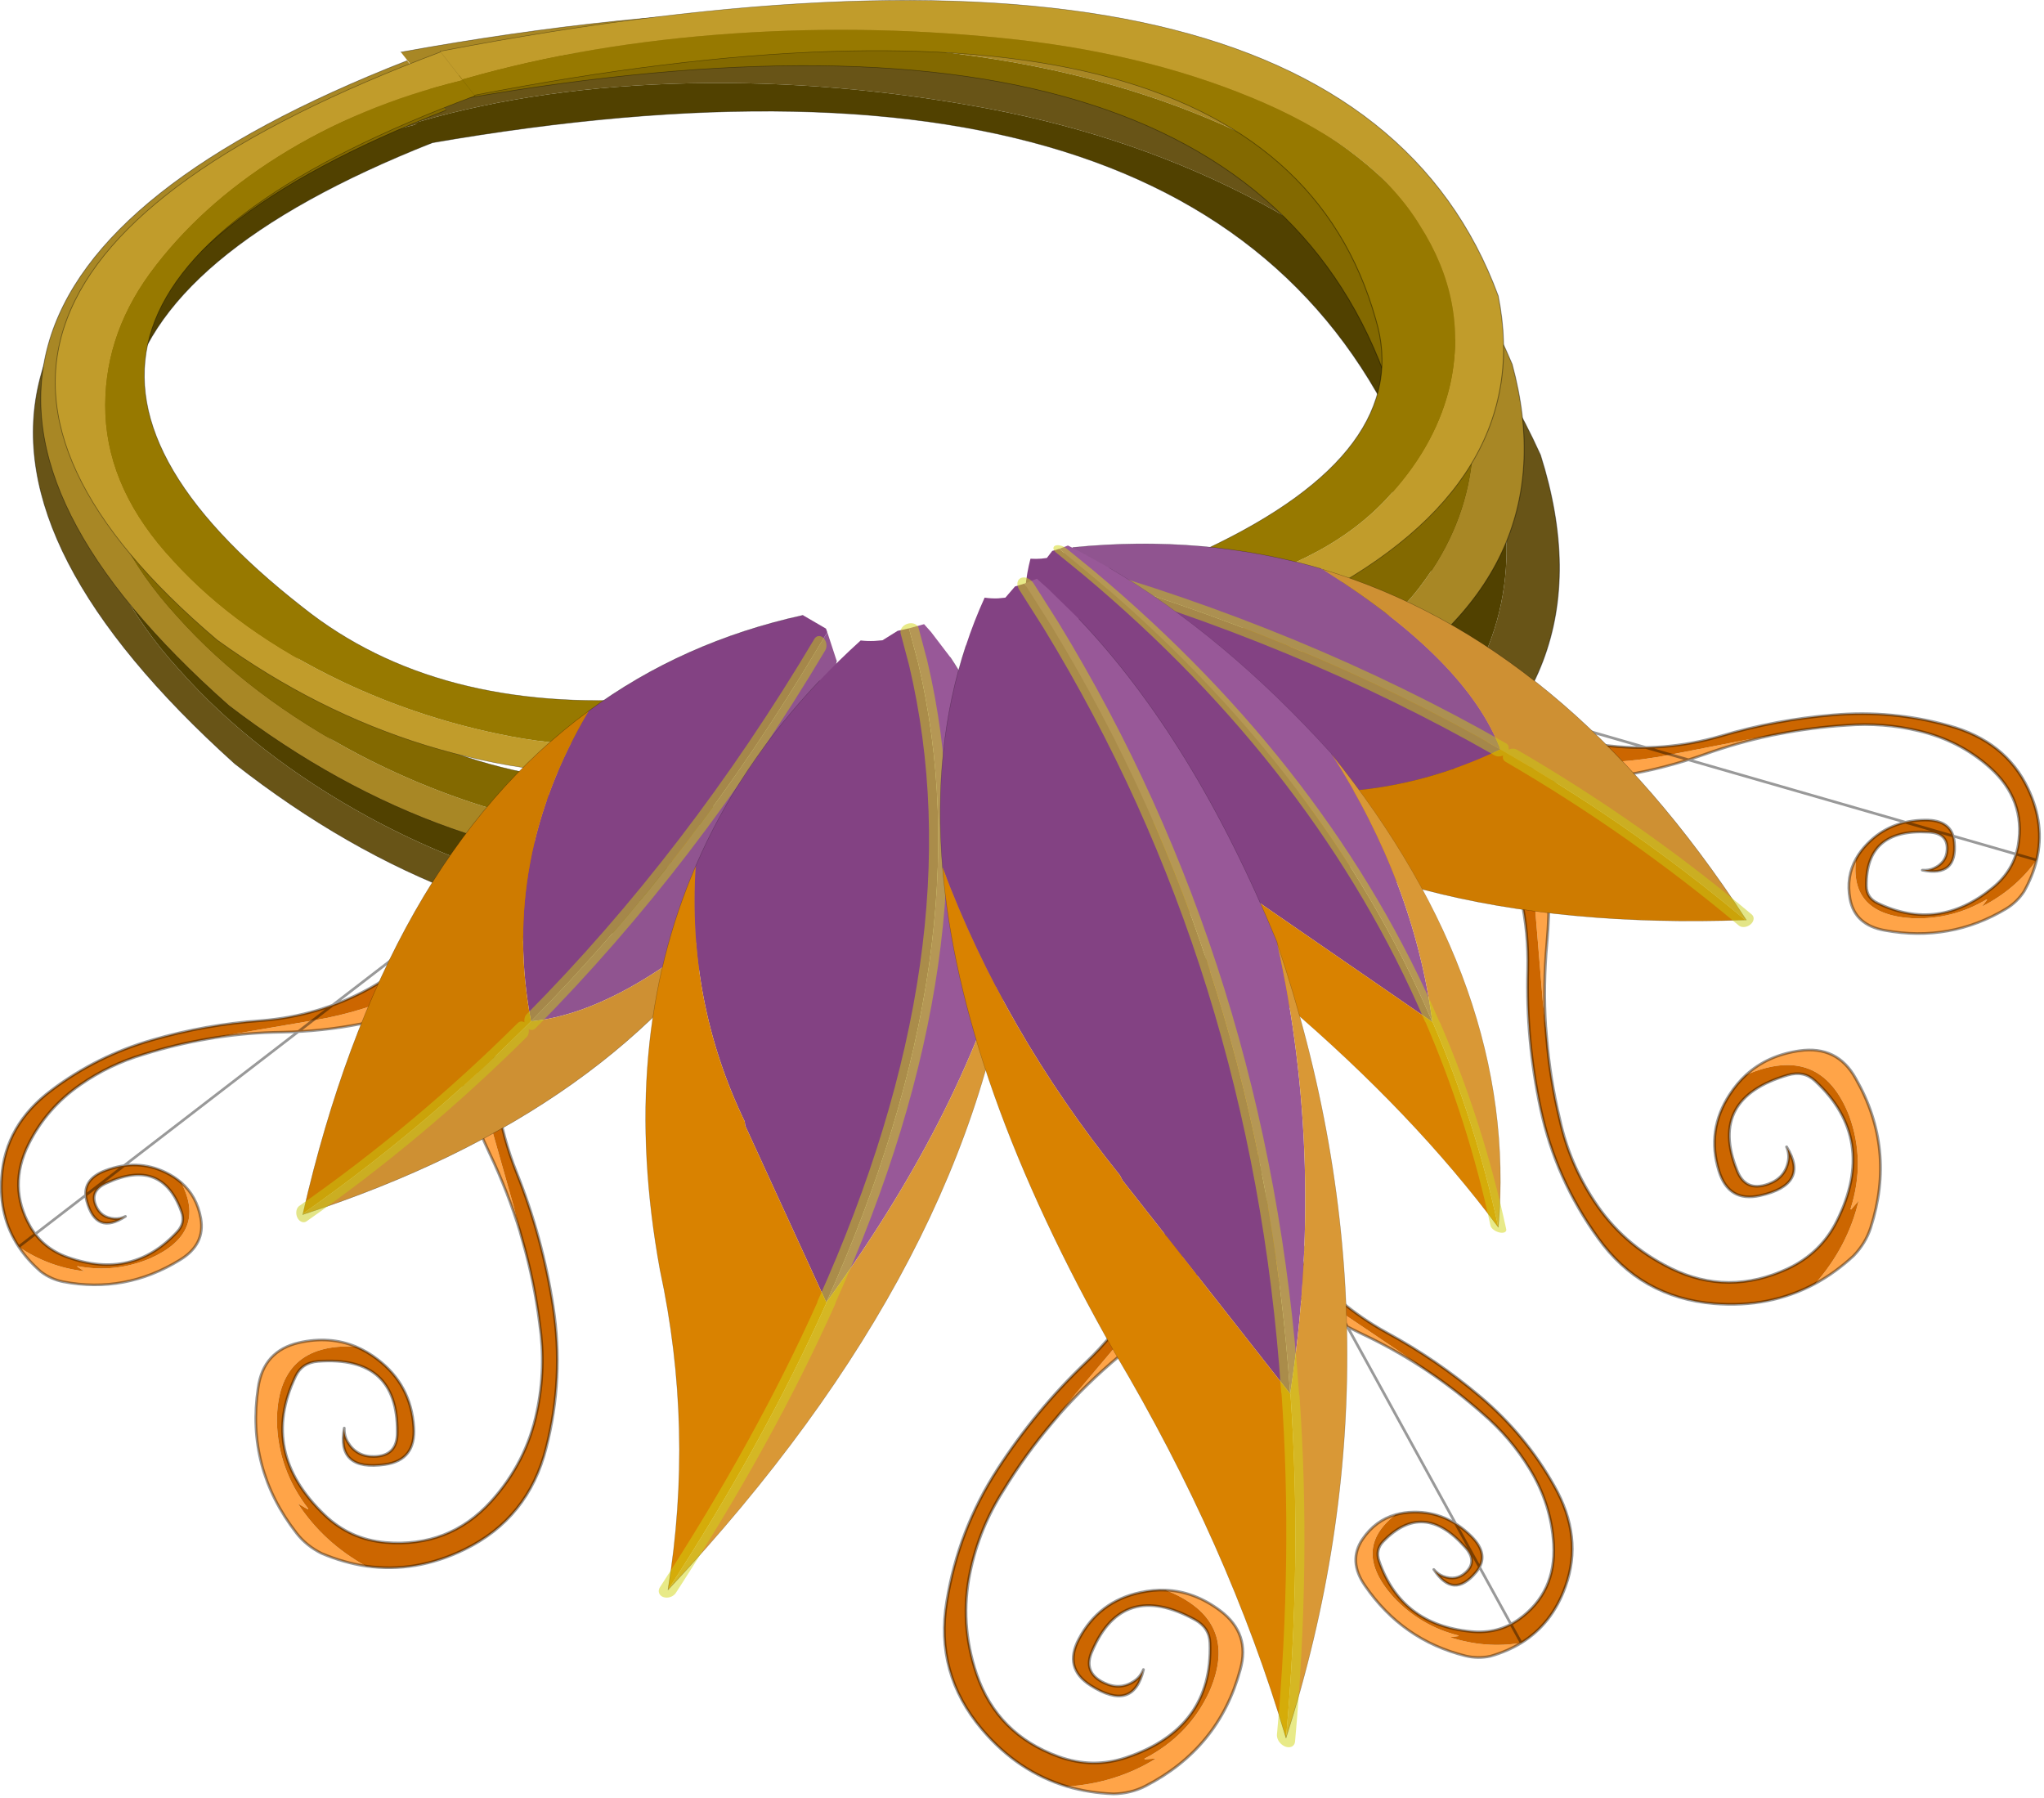 <?xml version="1.0" encoding="UTF-8" standalone="no"?>
<!DOCTYPE svg PUBLIC "-//W3C//DTD SVG 1.1//EN" "http://www.w3.org/Graphics/SVG/1.1/DTD/svg11.dtd">
<svg width="100%" height="100%" viewBox="0 0 266 234" version="1.1" xmlns="http://www.w3.org/2000/svg" xmlns:xlink="http://www.w3.org/1999/xlink" xml:space="preserve" xmlns:serif="http://www.serif.com/" style="fill-rule:evenodd;clip-rule:evenodd;stroke-linecap:round;stroke-linejoin:round;">
    <g transform="matrix(1,0,0,1,-159.842,-73.394)">
        <g transform="matrix(1,0,0,1,287.6,190.85)">
            <g id="sprite0">
                <g id="sprite1" transform="matrix(1.21,1.542,2.163,-0.58,10.401,-64.599)">
                    <g id="shape0">
                        <path d="M-31.85,-21.15L-31.85,-20.95C-31.983,-15.95 -31.183,-10.917 -29.45,-5.85C-27.75,-0.883 -25.283,3.75 -22.05,8.05C-18.917,12.183 -15.067,15.433 -10.5,17.8C-5.833,20.2 -0.933,21.183 4.2,20.75C9.467,20.383 14.417,18.833 19.05,16.1C22.35,14.133 25.15,11.733 27.45,8.9C30.55,5.167 32,1 31.8,-3.6C33.533,-3.433 34.583,-1.9 34.95,1C31.583,11.333 24.05,18.3 12.35,21.9C-15.05,27.667 -30.8,13.317 -34.9,-21.15L-31.85,-21.15" style="fill:#685417;"/>
                        <path d="M-30.15,-21.15C-26.617,9.183 -12.733,21.2 11.5,14.9C19.967,12.8 25.467,7 28,-2.5C29.5,-3.367 30.767,-3.733 31.8,-3.6C32,1 30.55,5.167 27.45,8.9C25.15,11.733 22.35,14.133 19.05,16.1C14.417,18.833 9.467,20.383 4.2,20.75C-0.933,21.183 -5.833,20.2 -10.5,17.8C-15.067,15.433 -18.917,12.183 -22.05,8.05C-25.283,3.75 -27.75,-0.883 -29.45,-5.85C-31.183,-10.917 -31.983,-15.95 -31.85,-20.95L-31.85,-21.15L-30.15,-21.15" style="fill:#514100;"/>
                        <path d="M31.8,-3.6C30.767,-3.733 29.5,-3.367 28,-2.5C25.467,7 19.967,12.8 11.5,14.9C-12.733,21.2 -26.617,9.183 -30.15,-21.15M31.8,-3.6C33.533,-3.433 34.583,-1.9 34.95,1C31.583,11.333 24.05,18.3 12.35,21.9C-15.05,27.667 -30.8,13.317 -34.9,-21.15" style="fill:none;fill-rule:nonzero;stroke:#000;stroke-opacity:0.4;stroke-width:0.05px;"/>
                    </g>
                </g>
                <g id="sprite11" serif:id="sprite1" transform="matrix(1.09,1.388,2.163,-0.58,8.2,-74.501)">
                    <g id="shape01" serif:id="shape0">
                        <path d="M-31.85,-21.15L-31.85,-20.95C-31.983,-15.95 -31.183,-10.917 -29.45,-5.85C-27.75,-0.883 -25.283,3.75 -22.05,8.05C-18.917,12.183 -15.067,15.433 -10.5,17.8C-5.833,20.2 -0.933,21.183 4.2,20.75C9.467,20.383 14.417,18.833 19.05,16.1C22.35,14.133 25.15,11.733 27.45,8.9C30.55,5.167 32,1 31.8,-3.6C33.533,-3.433 34.583,-1.9 34.95,1C31.583,11.333 24.05,18.3 12.35,21.9C-15.05,27.667 -30.8,13.317 -34.9,-21.15L-31.85,-21.15" style="fill:#a88725;"/>
                        <path d="M-30.15,-21.15C-26.617,9.183 -12.733,21.2 11.5,14.9C19.967,12.8 25.467,7 28,-2.5C29.5,-3.367 30.767,-3.733 31.8,-3.6C32,1 30.55,5.167 27.45,8.9C25.15,11.733 22.35,14.133 19.05,16.1C14.417,18.833 9.467,20.383 4.2,20.75C-0.933,21.183 -5.833,20.2 -10.5,17.8C-15.067,15.433 -18.917,12.183 -22.05,8.05C-25.283,3.75 -27.75,-0.883 -29.45,-5.85C-31.183,-10.917 -31.983,-15.95 -31.85,-20.95L-31.85,-21.15L-30.15,-21.15" style="fill:#836900;"/>
                        <path d="M31.8,-3.6C30.767,-3.733 29.5,-3.367 28,-2.5C25.467,7 19.967,12.8 11.5,14.9C-12.733,21.2 -26.617,9.183 -30.15,-21.15M31.8,-3.6C33.533,-3.433 34.583,-1.9 34.95,1C31.583,11.333 24.05,18.3 12.35,21.9C-15.05,27.667 -30.8,13.317 -34.9,-21.15" style="fill:none;fill-rule:nonzero;stroke:#000;stroke-opacity:0.4;stroke-width:0.05px;"/>
                    </g>
                </g>
                <g id="sprite12" serif:id="sprite1" transform="matrix(1.128,1.437,-1.71,0.458,-73.701,-45.85)">
                    <g id="shape02" serif:id="shape0">
                        <path d="M-31.85,-21.15L-31.85,-20.95C-31.983,-15.95 -31.183,-10.917 -29.45,-5.85C-27.75,-0.883 -25.283,3.75 -22.05,8.05C-18.917,12.183 -15.067,15.433 -10.5,17.8C-5.833,20.2 -0.933,21.183 4.2,20.75C9.467,20.383 14.417,18.833 19.05,16.1C22.35,14.133 25.15,11.733 27.45,8.9C30.55,5.167 32,1 31.8,-3.6C33.533,-3.433 34.583,-1.9 34.95,1C31.583,11.333 24.05,18.3 12.35,21.9C-15.05,27.667 -30.8,13.317 -34.9,-21.15L-31.85,-21.15" style="fill:#685417;"/>
                        <path d="M-30.15,-21.15C-26.617,9.183 -12.733,21.2 11.5,14.9C19.967,12.8 25.467,7 28,-2.5C29.5,-3.367 30.767,-3.733 31.8,-3.6C32,1 30.55,5.167 27.45,8.9C25.15,11.733 22.35,14.133 19.05,16.1C14.417,18.833 9.467,20.383 4.2,20.75C-0.933,21.183 -5.833,20.2 -10.5,17.8C-15.067,15.433 -18.917,12.183 -22.05,8.05C-25.283,3.75 -27.75,-0.883 -29.45,-5.85C-31.183,-10.917 -31.983,-15.95 -31.85,-20.95L-31.85,-21.15L-30.15,-21.15" style="fill:#514100;"/>
                        <path d="M31.8,-3.6C30.767,-3.733 29.5,-3.367 28,-2.5C25.467,7 19.967,12.8 11.5,14.9C-12.733,21.2 -26.617,9.183 -30.15,-21.15M31.8,-3.6C33.533,-3.433 34.583,-1.9 34.95,1C31.583,11.333 24.05,18.3 12.35,21.9C-15.05,27.667 -30.8,13.317 -34.9,-21.15" style="fill:none;fill-rule:nonzero;stroke:#000;stroke-opacity:0.4;stroke-width:0.05px;"/>
                    </g>
                </g>
                <g id="sprite13" serif:id="sprite1" transform="matrix(1.067,1.359,-1.71,0.458,-73.699,-52.45)">
                    <g id="shape03" serif:id="shape0">
                        <path d="M-31.85,-21.15L-31.85,-20.95C-31.983,-15.95 -31.183,-10.917 -29.45,-5.85C-27.75,-0.883 -25.283,3.75 -22.05,8.05C-18.917,12.183 -15.067,15.433 -10.5,17.8C-5.833,20.2 -0.933,21.183 4.2,20.75C9.467,20.383 14.417,18.833 19.05,16.1C22.35,14.133 25.15,11.733 27.45,8.9C30.55,5.167 32,1 31.8,-3.6C33.533,-3.433 34.583,-1.9 34.95,1C31.583,11.333 24.05,18.3 12.35,21.9C-15.05,27.667 -30.8,13.317 -34.9,-21.15L-31.85,-21.15" style="fill:#a88725;"/>
                        <path d="M-30.15,-21.15C-26.617,9.183 -12.733,21.2 11.5,14.9C19.967,12.8 25.467,7 28,-2.5C29.5,-3.367 30.767,-3.733 31.8,-3.6C32,1 30.55,5.167 27.45,8.9C25.15,11.733 22.35,14.133 19.05,16.1C14.417,18.833 9.467,20.383 4.2,20.75C-0.933,21.183 -5.833,20.2 -10.5,17.8C-15.067,15.433 -18.917,12.183 -22.05,8.05C-25.283,3.75 -27.75,-0.883 -29.45,-5.85C-31.183,-10.917 -31.983,-15.95 -31.85,-20.95L-31.85,-21.15L-30.15,-21.15" style="fill:#836900;"/>
                        <path d="M31.8,-3.6C30.767,-3.733 29.5,-3.367 28,-2.5C25.467,7 19.967,12.8 11.5,14.9C-12.733,21.2 -26.617,9.183 -30.15,-21.15M31.8,-3.6C33.533,-3.433 34.583,-1.9 34.95,1C31.583,11.333 24.05,18.3 12.35,21.9C-15.05,27.667 -30.8,13.317 -34.9,-21.15" style="fill:none;fill-rule:nonzero;stroke:#000;stroke-opacity:0.4;stroke-width:0.05px;"/>
                    </g>
                </g>
                <g id="sprite2" transform="matrix(-0.156,0.306,-0.322,-0.166,32.707,66.047)">
                    <g id="shape1">
                        <path d="M28.35,-130.2C31.817,-128.2 35.1,-125.633 38.2,-122.5C40.233,-120.133 41.633,-117.467 42.4,-114.5C46.167,-99.367 44.117,-84.85 36.25,-70.95C32.683,-64.517 27.567,-61.7 20.9,-62.5C15.233,-63.2 10.6,-65.383 7,-69.05C19.967,-63.25 29.333,-67.5 35.1,-81.8C38.467,-90.7 39.017,-99.733 36.75,-108.9L36.95,-109L38.8,-106.5C37.3,-115.3 33.817,-123.2 28.35,-130.2M-47.2,-53.45C-48.067,-45.383 -48.35,-37.233 -48.05,-29C-47.383,-9.067 -50.367,10.4 -57,29.4C-62.1,44.067 -71.2,55.133 -84.3,62.6L-88.05,64.6L-88.05,49.55L-87.7,49.35C-75.733,43.017 -67.15,33.283 -61.95,20.15C-56.75,8.017 -53.4,-4.483 -51.9,-17.35L-48.35,-45.9L-47.2,-53.45" style="fill:#ffa448;"/>
                        <path d="M7,-69.05C5.433,-70.617 4.067,-72.45 2.9,-74.55C-0.933,-81.383 -1.55,-88.767 1.05,-96.7C3.083,-102.9 6.867,-105.4 12.4,-104.2C21.167,-102.333 23.3,-97.683 18.8,-90.25C19.4,-91.65 19.617,-93.033 19.45,-94.4C19.017,-97.667 17.317,-99.833 14.35,-100.9C10.35,-102.367 7.5,-100.883 5.8,-96.45C0.1,-82.517 4.2,-73.533 18.1,-69.5C20.933,-68.667 23.4,-69.3 25.5,-71.4C37.2,-83 39.783,-96.6 33.25,-112.2C30.717,-118.3 26.567,-122.767 20.8,-125.6C10.467,-130.633 0.067,-130.267 -10.4,-124.5C-19.233,-119.633 -26.383,-112.9 -31.85,-104.3C-36.583,-96.933 -40.017,-88.983 -42.15,-80.45C-44.283,-72.483 -45.85,-64.45 -46.85,-56.35L-47.2,-53.55L-47.2,-53.45L-48.35,-45.9L-51.9,-17.35C-53.4,-4.483 -56.75,8.017 -61.95,20.15C-67.15,33.283 -75.733,43.017 -87.7,49.35L-88.05,49.55L-88.05,33.4L-85.1,31.25C-75.9,24.05 -68.55,15.05 -63.05,4.25C-56.617,-8.617 -53.2,-22.25 -52.8,-36.65C-52.5,-50.283 -50.717,-63.767 -47.45,-77.1C-44.117,-90.833 -38.4,-103.5 -30.3,-115.1C-22.167,-126.9 -11.517,-133.583 1.65,-135.15C11.583,-136.383 20.483,-134.733 28.35,-130.2C33.817,-123.2 37.3,-115.3 38.8,-106.5L36.95,-109L36.75,-108.9C39.017,-99.733 38.467,-90.7 35.1,-81.8C29.333,-67.5 19.967,-63.25 7,-69.05" style="fill:#c60;"/>
                        <path d="M28.35,-130.2C31.817,-128.2 35.1,-125.633 38.2,-122.5C40.233,-120.133 41.633,-117.467 42.4,-114.5C46.167,-99.367 44.117,-84.85 36.25,-70.95C32.683,-64.517 27.567,-61.7 20.9,-62.5C15.233,-63.2 10.6,-65.383 7,-69.05C5.433,-70.617 4.067,-72.45 2.9,-74.55C-0.933,-81.383 -1.55,-88.767 1.05,-96.7C3.083,-102.9 6.867,-105.4 12.4,-104.2C21.167,-102.333 23.3,-97.683 18.8,-90.25C19.4,-91.65 19.617,-93.033 19.45,-94.4C19.017,-97.667 17.317,-99.833 14.35,-100.9C10.35,-102.367 7.5,-100.883 5.8,-96.45C0.1,-82.517 4.2,-73.533 18.1,-69.5C20.933,-68.667 23.4,-69.3 25.5,-71.4C37.2,-83 39.783,-96.6 33.25,-112.2C30.717,-118.3 26.567,-122.767 20.8,-125.6C10.467,-130.633 0.067,-130.267 -10.4,-124.5C-19.233,-119.633 -26.383,-112.9 -31.85,-104.3C-36.583,-96.933 -40.017,-88.983 -42.15,-80.45C-44.283,-72.483 -45.85,-64.45 -46.85,-56.35L-47.2,-53.55M-47.2,-53.45C-48.067,-45.383 -48.35,-37.233 -48.05,-29C-47.383,-9.067 -50.367,10.4 -57,29.4C-62.1,44.067 -71.2,55.133 -84.3,62.6L-88.05,64.6M-88.05,33.4L-85.1,31.25C-75.9,24.05 -68.55,15.05 -63.05,4.25C-56.617,-8.617 -53.2,-22.25 -52.8,-36.65C-52.5,-50.283 -50.717,-63.767 -47.45,-77.1C-44.117,-90.833 -38.4,-103.5 -30.3,-115.1C-22.167,-126.9 -11.517,-133.583 1.65,-135.15C11.583,-136.383 20.483,-134.733 28.35,-130.2L-88.05,33.4Z" style="fill:none;fill-rule:nonzero;stroke:#000;stroke-opacity:0.4;stroke-width:1px;"/>
                        <path d="M72.3,-7.8C69.233,-14.1 68.383,-21.05 69.75,-28.65C71.383,-37.583 76.85,-42.917 86.15,-44.65C106.217,-48.65 124.767,-44.867 141.8,-33.3C145.133,-31.033 147.85,-28.067 149.95,-24.4C152.583,-19.067 154.45,-13.7 155.55,-8.3C149.117,-18.433 140.817,-26.4 130.65,-32.2L132.95,-28.7L132.75,-28.5C122.417,-35.5 111.15,-38.783 98.95,-38.35C79.183,-37.25 70.3,-27.067 72.3,-7.8M-142.6,73.6C-137.833,65.733 -131.85,58.367 -124.65,51.5C-110.383,37.933 -93.267,31.1 -73.3,31C-47.433,30.867 -22.433,35.633 1.7,45.3C11.633,49.3 21.717,52.533 31.95,55L22.25,53.15L-14.05,45.1C-30.417,41.333 -47.033,40.117 -63.9,41.45C-82,42.35 -97.283,49.1 -109.75,61.7C-122.417,74.433 -130.65,89.7 -134.45,107.5L-134.8,107.4C-135.467,94.733 -133.867,82.35 -130,70.25L-133.2,74.45C-139.267,82.083 -143.333,90.583 -145.4,99.95L-145.5,96.55C-145.6,88.75 -144.633,81.1 -142.6,73.6" style="fill:#ffa448;"/>
                        <path d="M72.3,-7.8C70.3,-27.067 79.183,-37.25 98.95,-38.35C111.15,-38.783 122.417,-35.5 132.75,-28.5L132.95,-28.7L130.65,-32.2C140.817,-26.4 149.117,-18.433 155.55,-8.3C157.95,3.8 156.467,15.983 151.1,28.25C144,44.45 131.65,55.183 114.05,60.45C96.65,65.75 78.9,67.517 60.8,65.75C43.2,64.05 26,60.4 9.2,54.8C-8.6,48.933 -26.617,47.3 -44.85,49.9C-60.25,52.2 -74.15,57.683 -86.55,66.35C-103.35,78.05 -111,92.95 -109.5,111.05C-109.233,114.45 -107.483,116.867 -104.25,118.3C-102.15,119.167 -99.983,119.733 -97.75,120C-110.783,127.9 -124.367,128.3 -138.5,121.2L-131.6,135.55C-138.233,133.183 -142.717,128.65 -145.05,121.95C-146.95,116.55 -147.767,111 -147.5,105.3C-150.233,108.6 -152.3,112.2 -153.7,116.1L-155.6,121.7L-156.65,121.9C-156.083,104.167 -151.4,88.067 -142.6,73.6C-144.633,81.1 -145.6,88.75 -145.5,96.55L-145.4,99.95C-143.333,90.583 -139.267,82.083 -133.2,74.45L-130,70.25C-133.867,82.35 -135.467,94.733 -134.8,107.4L-134.45,107.5C-130.65,89.7 -122.417,74.433 -109.75,61.7C-97.283,49.1 -82,42.35 -63.9,41.45C-47.033,40.117 -30.417,41.333 -14.05,45.1L22.25,53.15L31.95,55L32.05,55L35.65,55.8C45.917,58.1 56.35,59.633 66.95,60.4C78.217,61.433 89.3,60.533 100.2,57.7C112.867,54.467 123.917,48.25 133.35,39.05C144.517,28.117 149.05,14.883 146.95,-0.65C145.75,-9.317 141.917,-16.617 135.45,-22.55C118.883,-37.85 101.217,-40.533 82.45,-30.6C79.05,-28.833 77.3,-25.95 77.2,-21.95C76.7,-2.283 86.1,6.967 105.4,5.8C111.467,5.567 114.4,2.55 114.2,-3.25C114.067,-7.55 112.083,-10.683 108.25,-12.65C106.617,-13.483 104.833,-13.817 102.9,-13.65C113.767,-16.183 118.617,-11.4 117.45,0.7C116.717,8.367 112.167,12.133 103.8,12C93.067,11.867 84.283,7.833 77.45,-0.1C75.317,-2.567 73.6,-5.133 72.3,-7.8" style="fill:#c60;"/>
                        <path d="M155.55,-8.3C154.45,-13.7 152.583,-19.067 149.95,-24.4C147.85,-28.067 145.133,-31.033 141.8,-33.3C124.767,-44.867 106.217,-48.65 86.15,-44.65C76.85,-42.917 71.383,-37.583 69.75,-28.65C68.383,-21.05 69.233,-14.1 72.3,-7.8C73.6,-5.133 75.317,-2.567 77.45,-0.1C84.283,7.833 93.067,11.867 103.8,12C112.167,12.133 116.717,8.367 117.45,0.7C118.617,-11.4 113.767,-16.183 102.9,-13.65C104.833,-13.817 106.617,-13.483 108.25,-12.65C112.083,-10.683 114.067,-7.55 114.2,-3.25C114.4,2.55 111.467,5.567 105.4,5.8C86.1,6.967 76.7,-2.283 77.2,-21.95C77.3,-25.95 79.05,-28.833 82.45,-30.6C101.217,-40.533 118.883,-37.85 135.45,-22.55C141.917,-16.617 145.75,-9.317 146.95,-0.65C149.05,14.883 144.517,28.117 133.35,39.05C123.917,48.25 112.867,54.467 100.2,57.7C89.3,60.533 78.217,61.433 66.95,60.4C56.35,59.633 45.917,58.1 35.65,55.8L32.05,55M155.55,-8.3C157.95,3.8 156.467,15.983 151.1,28.25C144,44.45 131.65,55.183 114.05,60.45C96.65,65.75 78.9,67.517 60.8,65.75C43.2,64.05 26,60.4 9.2,54.8C-8.6,48.933 -26.617,47.3 -44.85,49.9C-60.25,52.2 -74.15,57.683 -86.55,66.35C-103.35,78.05 -111,92.95 -109.5,111.05C-109.233,114.45 -107.483,116.867 -104.25,118.3C-102.15,119.167 -99.983,119.733 -97.75,120M-138.5,121.2L-131.6,135.55M-147.5,105.3C-150.233,108.6 -152.3,112.2 -153.7,116.1L-155.6,121.7L-156.65,121.9C-156.083,104.167 -151.4,88.067 -142.6,73.6C-137.833,65.733 -131.85,58.367 -124.65,51.5C-110.383,37.933 -93.267,31.1 -73.3,31C-47.433,30.867 -22.433,35.633 1.7,45.3C11.633,49.3 21.717,52.533 31.95,55" style="fill:none;fill-rule:nonzero;stroke:#000;stroke-opacity:0.4;stroke-width:1px;"/>
                    </g>
                </g>
                <g id="sprite21" serif:id="sprite2" transform="matrix(0.018,0.343,0.352,-0.017,-80.004,32.849)">
                    <g id="shape11" serif:id="shape1">
                        <path d="M28.35,-130.2C31.817,-128.2 35.1,-125.633 38.2,-122.5C40.233,-120.133 41.633,-117.467 42.4,-114.5C46.167,-99.367 44.117,-84.85 36.25,-70.95C32.683,-64.517 27.567,-61.7 20.9,-62.5C15.233,-63.2 10.6,-65.383 7,-69.05C19.967,-63.25 29.333,-67.5 35.1,-81.8C38.467,-90.7 39.017,-99.733 36.75,-108.9L36.95,-109L38.8,-106.5C37.3,-115.3 33.817,-123.2 28.35,-130.2M-47.2,-53.45C-48.067,-45.383 -48.35,-37.233 -48.05,-29C-47.383,-9.067 -50.367,10.4 -57,29.4C-62.1,44.067 -71.2,55.133 -84.3,62.6L-88.05,64.6L-88.05,49.55L-87.7,49.35C-75.733,43.017 -67.15,33.283 -61.95,20.15C-56.75,8.017 -53.4,-4.483 -51.9,-17.35L-48.35,-45.9L-47.2,-53.45" style="fill:#ffa448;"/>
                        <path d="M7,-69.05C5.433,-70.617 4.067,-72.45 2.9,-74.55C-0.933,-81.383 -1.55,-88.767 1.05,-96.7C3.083,-102.9 6.867,-105.4 12.4,-104.2C21.167,-102.333 23.3,-97.683 18.8,-90.25C19.4,-91.65 19.617,-93.033 19.45,-94.4C19.017,-97.667 17.317,-99.833 14.35,-100.9C10.35,-102.367 7.5,-100.883 5.8,-96.45C0.1,-82.517 4.2,-73.533 18.1,-69.5C20.933,-68.667 23.4,-69.3 25.5,-71.4C37.2,-83 39.783,-96.6 33.25,-112.2C30.717,-118.3 26.567,-122.767 20.8,-125.6C10.467,-130.633 0.067,-130.267 -10.4,-124.5C-19.233,-119.633 -26.383,-112.9 -31.85,-104.3C-36.583,-96.933 -40.017,-88.983 -42.15,-80.45C-44.283,-72.483 -45.85,-64.45 -46.85,-56.35L-47.2,-53.55L-47.2,-53.45L-48.35,-45.9L-51.9,-17.35C-53.4,-4.483 -56.75,8.017 -61.95,20.15C-67.15,33.283 -75.733,43.017 -87.7,49.35L-88.05,49.55L-88.05,33.4L-85.1,31.25C-75.9,24.05 -68.55,15.05 -63.05,4.25C-56.617,-8.617 -53.2,-22.25 -52.8,-36.65C-52.5,-50.283 -50.717,-63.767 -47.45,-77.1C-44.117,-90.833 -38.4,-103.5 -30.3,-115.1C-22.167,-126.9 -11.517,-133.583 1.65,-135.15C11.583,-136.383 20.483,-134.733 28.35,-130.2C33.817,-123.2 37.3,-115.3 38.8,-106.5L36.95,-109L36.75,-108.9C39.017,-99.733 38.467,-90.7 35.1,-81.8C29.333,-67.5 19.967,-63.25 7,-69.05" style="fill:#c60;"/>
                        <path d="M28.35,-130.2C31.817,-128.2 35.1,-125.633 38.2,-122.5C40.233,-120.133 41.633,-117.467 42.4,-114.5C46.167,-99.367 44.117,-84.85 36.25,-70.95C32.683,-64.517 27.567,-61.7 20.9,-62.5C15.233,-63.2 10.6,-65.383 7,-69.05C5.433,-70.617 4.067,-72.45 2.9,-74.55C-0.933,-81.383 -1.55,-88.767 1.05,-96.7C3.083,-102.9 6.867,-105.4 12.4,-104.2C21.167,-102.333 23.3,-97.683 18.8,-90.25C19.4,-91.65 19.617,-93.033 19.45,-94.4C19.017,-97.667 17.317,-99.833 14.35,-100.9C10.35,-102.367 7.5,-100.883 5.8,-96.45C0.1,-82.517 4.2,-73.533 18.1,-69.5C20.933,-68.667 23.4,-69.3 25.5,-71.4C37.2,-83 39.783,-96.6 33.25,-112.2C30.717,-118.3 26.567,-122.767 20.8,-125.6C10.467,-130.633 0.067,-130.267 -10.4,-124.5C-19.233,-119.633 -26.383,-112.9 -31.85,-104.3C-36.583,-96.933 -40.017,-88.983 -42.15,-80.45C-44.283,-72.483 -45.85,-64.45 -46.85,-56.35L-47.2,-53.55M-47.2,-53.45C-48.067,-45.383 -48.35,-37.233 -48.05,-29C-47.383,-9.067 -50.367,10.4 -57,29.4C-62.1,44.067 -71.2,55.133 -84.3,62.6L-88.05,64.6M-88.05,33.4L-85.1,31.25C-75.9,24.05 -68.55,15.05 -63.05,4.25C-56.617,-8.617 -53.2,-22.25 -52.8,-36.65C-52.5,-50.283 -50.717,-63.767 -47.45,-77.1C-44.117,-90.833 -38.4,-103.5 -30.3,-115.1C-22.167,-126.9 -11.517,-133.583 1.65,-135.15C11.583,-136.383 20.483,-134.733 28.35,-130.2L-88.05,33.4Z" style="fill:none;fill-rule:nonzero;stroke:#000;stroke-opacity:0.4;stroke-width:1px;"/>
                        <path d="M72.3,-7.8C69.233,-14.1 68.383,-21.05 69.75,-28.65C71.383,-37.583 76.85,-42.917 86.15,-44.65C106.217,-48.65 124.767,-44.867 141.8,-33.3C145.133,-31.033 147.85,-28.067 149.95,-24.4C152.583,-19.067 154.45,-13.7 155.55,-8.3C149.117,-18.433 140.817,-26.4 130.65,-32.2L132.95,-28.7L132.75,-28.5C122.417,-35.5 111.15,-38.783 98.95,-38.35C79.183,-37.25 70.3,-27.067 72.3,-7.8M-142.6,73.6C-137.833,65.733 -131.85,58.367 -124.65,51.5C-110.383,37.933 -93.267,31.1 -73.3,31C-47.433,30.867 -22.433,35.633 1.7,45.3C11.633,49.3 21.717,52.533 31.95,55L22.25,53.15L-14.05,45.1C-30.417,41.333 -47.033,40.117 -63.9,41.45C-82,42.35 -97.283,49.1 -109.75,61.7C-122.417,74.433 -130.65,89.7 -134.45,107.5L-134.8,107.4C-135.467,94.733 -133.867,82.35 -130,70.25L-133.2,74.45C-139.267,82.083 -143.333,90.583 -145.4,99.95L-145.5,96.55C-145.6,88.75 -144.633,81.1 -142.6,73.6" style="fill:#ffa448;"/>
                        <path d="M72.3,-7.8C70.3,-27.067 79.183,-37.25 98.95,-38.35C111.15,-38.783 122.417,-35.5 132.75,-28.5L132.95,-28.7L130.65,-32.2C140.817,-26.4 149.117,-18.433 155.55,-8.3C157.95,3.8 156.467,15.983 151.1,28.25C144,44.45 131.65,55.183 114.05,60.45C96.65,65.75 78.9,67.517 60.8,65.75C43.2,64.05 26,60.4 9.2,54.8C-8.6,48.933 -26.617,47.3 -44.85,49.9C-60.25,52.2 -74.15,57.683 -86.55,66.35C-103.35,78.05 -111,92.95 -109.5,111.05C-109.233,114.45 -107.483,116.867 -104.25,118.3C-102.15,119.167 -99.983,119.733 -97.75,120C-110.783,127.9 -124.367,128.3 -138.5,121.2L-131.6,135.55C-138.233,133.183 -142.717,128.65 -145.05,121.95C-146.95,116.55 -147.767,111 -147.5,105.3C-150.233,108.6 -152.3,112.2 -153.7,116.1L-155.6,121.7L-156.65,121.9C-156.083,104.167 -151.4,88.067 -142.6,73.6C-144.633,81.1 -145.6,88.75 -145.5,96.55L-145.4,99.95C-143.333,90.583 -139.267,82.083 -133.2,74.45L-130,70.25C-133.867,82.35 -135.467,94.733 -134.8,107.4L-134.45,107.5C-130.65,89.7 -122.417,74.433 -109.75,61.7C-97.283,49.1 -82,42.35 -63.9,41.45C-47.033,40.117 -30.417,41.333 -14.05,45.1L22.25,53.15L31.95,55L32.05,55L35.65,55.8C45.917,58.1 56.35,59.633 66.95,60.4C78.217,61.433 89.3,60.533 100.2,57.7C112.867,54.467 123.917,48.25 133.35,39.05C144.517,28.117 149.05,14.883 146.95,-0.65C145.75,-9.317 141.917,-16.617 135.45,-22.55C118.883,-37.85 101.217,-40.533 82.45,-30.6C79.05,-28.833 77.3,-25.95 77.2,-21.95C76.7,-2.283 86.1,6.967 105.4,5.8C111.467,5.567 114.4,2.55 114.2,-3.25C114.067,-7.55 112.083,-10.683 108.25,-12.65C106.617,-13.483 104.833,-13.817 102.9,-13.65C113.767,-16.183 118.617,-11.4 117.45,0.7C116.717,8.367 112.167,12.133 103.8,12C93.067,11.867 84.283,7.833 77.45,-0.1C75.317,-2.567 73.6,-5.133 72.3,-7.8" style="fill:#c60;"/>
                        <path d="M155.55,-8.3C154.45,-13.7 152.583,-19.067 149.95,-24.4C147.85,-28.067 145.133,-31.033 141.8,-33.3C124.767,-44.867 106.217,-48.65 86.15,-44.65C76.85,-42.917 71.383,-37.583 69.75,-28.65C68.383,-21.05 69.233,-14.1 72.3,-7.8C73.6,-5.133 75.317,-2.567 77.45,-0.1C84.283,7.833 93.067,11.867 103.8,12C112.167,12.133 116.717,8.367 117.45,0.7C118.617,-11.4 113.767,-16.183 102.9,-13.65C104.833,-13.817 106.617,-13.483 108.25,-12.65C112.083,-10.683 114.067,-7.55 114.2,-3.25C114.4,2.55 111.467,5.567 105.4,5.8C86.1,6.967 76.7,-2.283 77.2,-21.95C77.3,-25.95 79.05,-28.833 82.45,-30.6C101.217,-40.533 118.883,-37.85 135.45,-22.55C141.917,-16.617 145.75,-9.317 146.95,-0.65C149.05,14.883 144.517,28.117 133.35,39.05C123.917,48.25 112.867,54.467 100.2,57.7C89.3,60.533 78.217,61.433 66.95,60.4C56.35,59.633 45.917,58.1 35.65,55.8L32.05,55M155.55,-8.3C157.95,3.8 156.467,15.983 151.1,28.25C144,44.45 131.65,55.183 114.05,60.45C96.65,65.75 78.9,67.517 60.8,65.75C43.2,64.05 26,60.4 9.2,54.8C-8.6,48.933 -26.617,47.3 -44.85,49.9C-60.25,52.2 -74.15,57.683 -86.55,66.35C-103.35,78.05 -111,92.95 -109.5,111.05C-109.233,114.45 -107.483,116.867 -104.25,118.3C-102.15,119.167 -99.983,119.733 -97.75,120M-138.5,121.2L-131.6,135.55M-147.5,105.3C-150.233,108.6 -152.3,112.2 -153.7,116.1L-155.6,121.7L-156.65,121.9C-156.083,104.167 -151.4,88.067 -142.6,73.6C-137.833,65.733 -131.85,58.367 -124.65,51.5C-110.383,37.933 -93.267,31.1 -73.3,31C-47.433,30.867 -22.433,35.633 1.7,45.3C11.633,49.3 21.717,52.533 31.95,55" style="fill:none;fill-rule:nonzero;stroke:#000;stroke-opacity:0.4;stroke-width:1px;"/>
                    </g>
                </g>
                <g id="sprite14" serif:id="sprite1" transform="matrix(0.943,1.202,-1.71,0.458,-73.701,-59.049)">
                    <g id="shape04" serif:id="shape0">
                        <path d="M-31.85,-21.15L-31.85,-20.95C-31.983,-15.95 -31.183,-10.917 -29.45,-5.85C-27.75,-0.883 -25.283,3.75 -22.05,8.05C-18.917,12.183 -15.067,15.433 -10.5,17.8C-5.833,20.2 -0.933,21.183 4.2,20.75C9.467,20.383 14.417,18.833 19.05,16.1C22.35,14.133 25.15,11.733 27.45,8.9C30.55,5.167 32,1 31.8,-3.6C33.533,-3.433 34.583,-1.9 34.95,1C31.583,11.333 24.05,18.3 12.35,21.9C-15.05,27.667 -30.8,13.317 -34.9,-21.15L-31.85,-21.15" style="fill:#c19c2b;"/>
                        <path d="M-30.15,-21.15C-26.617,9.183 -12.733,21.2 11.5,14.9C19.967,12.8 25.467,7 28,-2.5C29.5,-3.367 30.767,-3.733 31.8,-3.6C32,1 30.55,5.167 27.45,8.9C25.15,11.733 22.35,14.133 19.05,16.1C14.417,18.833 9.467,20.383 4.2,20.75C-0.933,21.183 -5.833,20.2 -10.5,17.8C-15.067,15.433 -18.917,12.183 -22.05,8.05C-25.283,3.75 -27.75,-0.883 -29.45,-5.85C-31.183,-10.917 -31.983,-15.95 -31.85,-20.95L-31.85,-21.15L-30.15,-21.15" style="fill:#977900;"/>
                        <path d="M31.8,-3.6C30.767,-3.733 29.5,-3.367 28,-2.5C25.467,7 19.967,12.8 11.5,14.9C-12.733,21.2 -26.617,9.183 -30.15,-21.15M31.8,-3.6C33.533,-3.433 34.583,-1.9 34.95,1C31.583,11.333 24.05,18.3 12.35,21.9C-15.05,27.667 -30.8,13.317 -34.9,-21.15" style="fill:none;fill-rule:nonzero;stroke:#000;stroke-opacity:0.4;stroke-width:0.05px;"/>
                    </g>
                </g>
                <g id="sprite15" serif:id="sprite1" transform="matrix(0.943,1.202,2.163,-0.58,8.199,-81.099)">
                    <g id="shape05" serif:id="shape0">
                        <path d="M-31.85,-21.15L-31.85,-20.95C-31.983,-15.95 -31.183,-10.917 -29.45,-5.85C-27.75,-0.883 -25.283,3.75 -22.05,8.05C-18.917,12.183 -15.067,15.433 -10.5,17.8C-5.833,20.2 -0.933,21.183 4.2,20.75C9.467,20.383 14.417,18.833 19.05,16.1C22.35,14.133 25.15,11.733 27.45,8.9C30.55,5.167 32,1 31.8,-3.6C33.533,-3.433 34.583,-1.9 34.95,1C31.583,11.333 24.05,18.3 12.35,21.9C-15.05,27.667 -30.8,13.317 -34.9,-21.15L-31.85,-21.15" style="fill:#c19c2b;"/>
                        <path d="M-30.15,-21.15C-26.617,9.183 -12.733,21.2 11.5,14.9C19.967,12.8 25.467,7 28,-2.5C29.5,-3.367 30.767,-3.733 31.8,-3.6C32,1 30.55,5.167 27.45,8.9C25.15,11.733 22.35,14.133 19.05,16.1C14.417,18.833 9.467,20.383 4.2,20.75C-0.933,21.183 -5.833,20.2 -10.5,17.8C-15.067,15.433 -18.917,12.183 -22.05,8.05C-25.283,3.75 -27.75,-0.883 -29.45,-5.85C-31.183,-10.917 -31.983,-15.95 -31.85,-20.95L-31.85,-21.15L-30.15,-21.15" style="fill:#977900;"/>
                        <path d="M31.8,-3.6C30.767,-3.733 29.5,-3.367 28,-2.5C25.467,7 19.967,12.8 11.5,14.9C-12.733,21.2 -26.617,9.183 -30.15,-21.15M31.8,-3.6C33.533,-3.433 34.583,-1.9 34.95,1C31.583,11.333 24.05,18.3 12.35,21.9C-15.05,27.667 -30.8,13.317 -34.9,-21.15" style="fill:none;fill-rule:nonzero;stroke:#000;stroke-opacity:0.4;stroke-width:0.05px;"/>
                    </g>
                </g>
                <g id="sprite22" serif:id="sprite2" transform="matrix(0.106,0.327,-0.347,0.111,89.097,-0.355)">
                    <g id="shape12" serif:id="shape1">
                        <path d="M28.35,-130.2C31.817,-128.2 35.1,-125.633 38.2,-122.5C40.233,-120.133 41.633,-117.467 42.4,-114.5C46.167,-99.367 44.117,-84.85 36.25,-70.95C32.683,-64.517 27.567,-61.7 20.9,-62.5C15.233,-63.2 10.6,-65.383 7,-69.05C19.967,-63.25 29.333,-67.5 35.1,-81.8C38.467,-90.7 39.017,-99.733 36.75,-108.9L36.95,-109L38.8,-106.5C37.3,-115.3 33.817,-123.2 28.35,-130.2M-47.2,-53.45C-48.067,-45.383 -48.35,-37.233 -48.05,-29C-47.383,-9.067 -50.367,10.4 -57,29.4C-62.1,44.067 -71.2,55.133 -84.3,62.6L-88.05,64.6L-88.05,49.55L-87.7,49.35C-75.733,43.017 -67.15,33.283 -61.95,20.15C-56.75,8.017 -53.4,-4.483 -51.9,-17.35L-48.35,-45.9L-47.2,-53.45" style="fill:#ffa448;"/>
                        <path d="M7,-69.05C5.433,-70.617 4.067,-72.45 2.9,-74.55C-0.933,-81.383 -1.55,-88.767 1.05,-96.7C3.083,-102.9 6.867,-105.4 12.4,-104.2C21.167,-102.333 23.3,-97.683 18.8,-90.25C19.4,-91.65 19.617,-93.033 19.45,-94.4C19.017,-97.667 17.317,-99.833 14.35,-100.9C10.35,-102.367 7.5,-100.883 5.8,-96.45C0.1,-82.517 4.2,-73.533 18.1,-69.5C20.933,-68.667 23.4,-69.3 25.5,-71.4C37.2,-83 39.783,-96.6 33.25,-112.2C30.717,-118.3 26.567,-122.767 20.8,-125.6C10.467,-130.633 0.067,-130.267 -10.4,-124.5C-19.233,-119.633 -26.383,-112.9 -31.85,-104.3C-36.583,-96.933 -40.017,-88.983 -42.15,-80.45C-44.283,-72.483 -45.85,-64.45 -46.85,-56.35L-47.2,-53.55L-47.2,-53.45L-48.35,-45.9L-51.9,-17.35C-53.4,-4.483 -56.75,8.017 -61.95,20.15C-67.15,33.283 -75.733,43.017 -87.7,49.35L-88.05,49.55L-88.05,33.4L-85.1,31.25C-75.9,24.05 -68.55,15.05 -63.05,4.25C-56.617,-8.617 -53.2,-22.25 -52.8,-36.65C-52.5,-50.283 -50.717,-63.767 -47.45,-77.1C-44.117,-90.833 -38.4,-103.5 -30.3,-115.1C-22.167,-126.9 -11.517,-133.583 1.65,-135.15C11.583,-136.383 20.483,-134.733 28.35,-130.2C33.817,-123.2 37.3,-115.3 38.8,-106.5L36.95,-109L36.75,-108.9C39.017,-99.733 38.467,-90.7 35.1,-81.8C29.333,-67.5 19.967,-63.25 7,-69.05" style="fill:#c60;"/>
                        <path d="M28.35,-130.2C31.817,-128.2 35.1,-125.633 38.2,-122.5C40.233,-120.133 41.633,-117.467 42.4,-114.5C46.167,-99.367 44.117,-84.85 36.25,-70.95C32.683,-64.517 27.567,-61.7 20.9,-62.5C15.233,-63.2 10.6,-65.383 7,-69.05C5.433,-70.617 4.067,-72.45 2.9,-74.55C-0.933,-81.383 -1.55,-88.767 1.05,-96.7C3.083,-102.9 6.867,-105.4 12.4,-104.2C21.167,-102.333 23.3,-97.683 18.8,-90.25C19.4,-91.65 19.617,-93.033 19.45,-94.4C19.017,-97.667 17.317,-99.833 14.35,-100.9C10.35,-102.367 7.5,-100.883 5.8,-96.45C0.1,-82.517 4.2,-73.533 18.1,-69.5C20.933,-68.667 23.4,-69.3 25.5,-71.4C37.2,-83 39.783,-96.6 33.25,-112.2C30.717,-118.3 26.567,-122.767 20.8,-125.6C10.467,-130.633 0.067,-130.267 -10.4,-124.5C-19.233,-119.633 -26.383,-112.9 -31.85,-104.3C-36.583,-96.933 -40.017,-88.983 -42.15,-80.45C-44.283,-72.483 -45.85,-64.45 -46.85,-56.35L-47.2,-53.55M-47.2,-53.45C-48.067,-45.383 -48.35,-37.233 -48.05,-29C-47.383,-9.067 -50.367,10.4 -57,29.4C-62.1,44.067 -71.2,55.133 -84.3,62.6L-88.05,64.6M-88.05,33.4L-85.1,31.25C-75.9,24.05 -68.55,15.05 -63.05,4.25C-56.617,-8.617 -53.2,-22.25 -52.8,-36.65C-52.5,-50.283 -50.717,-63.767 -47.45,-77.1C-44.117,-90.833 -38.4,-103.5 -30.3,-115.1C-22.167,-126.9 -11.517,-133.583 1.65,-135.15C11.583,-136.383 20.483,-134.733 28.35,-130.2L-88.05,33.4Z" style="fill:none;fill-rule:nonzero;stroke:#000;stroke-opacity:0.4;stroke-width:1px;"/>
                        <path d="M72.3,-7.8C69.233,-14.1 68.383,-21.05 69.75,-28.65C71.383,-37.583 76.85,-42.917 86.15,-44.65C106.217,-48.65 124.767,-44.867 141.8,-33.3C145.133,-31.033 147.85,-28.067 149.95,-24.4C152.583,-19.067 154.45,-13.7 155.55,-8.3C149.117,-18.433 140.817,-26.4 130.65,-32.2L132.95,-28.7L132.75,-28.5C122.417,-35.5 111.15,-38.783 98.95,-38.35C79.183,-37.25 70.3,-27.067 72.3,-7.8M-142.6,73.6C-137.833,65.733 -131.85,58.367 -124.65,51.5C-110.383,37.933 -93.267,31.1 -73.3,31C-47.433,30.867 -22.433,35.633 1.7,45.3C11.633,49.3 21.717,52.533 31.95,55L22.25,53.15L-14.05,45.1C-30.417,41.333 -47.033,40.117 -63.9,41.45C-82,42.35 -97.283,49.1 -109.75,61.7C-122.417,74.433 -130.65,89.7 -134.45,107.5L-134.8,107.4C-135.467,94.733 -133.867,82.35 -130,70.25L-133.2,74.45C-139.267,82.083 -143.333,90.583 -145.4,99.95L-145.5,96.55C-145.6,88.75 -144.633,81.1 -142.6,73.6" style="fill:#ffa448;"/>
                        <path d="M72.3,-7.8C70.3,-27.067 79.183,-37.25 98.95,-38.35C111.15,-38.783 122.417,-35.5 132.75,-28.5L132.95,-28.7L130.65,-32.2C140.817,-26.4 149.117,-18.433 155.55,-8.3C157.95,3.8 156.467,15.983 151.1,28.25C144,44.45 131.65,55.183 114.05,60.45C96.65,65.75 78.9,67.517 60.8,65.75C43.2,64.05 26,60.4 9.2,54.8C-8.6,48.933 -26.617,47.3 -44.85,49.9C-60.25,52.2 -74.15,57.683 -86.55,66.35C-103.35,78.05 -111,92.95 -109.5,111.05C-109.233,114.45 -107.483,116.867 -104.25,118.3C-102.15,119.167 -99.983,119.733 -97.75,120C-110.783,127.9 -124.367,128.3 -138.5,121.2L-131.6,135.55C-138.233,133.183 -142.717,128.65 -145.05,121.95C-146.95,116.55 -147.767,111 -147.5,105.3C-150.233,108.6 -152.3,112.2 -153.7,116.1L-155.6,121.7L-156.65,121.9C-156.083,104.167 -151.4,88.067 -142.6,73.6C-144.633,81.1 -145.6,88.75 -145.5,96.55L-145.4,99.95C-143.333,90.583 -139.267,82.083 -133.2,74.45L-130,70.25C-133.867,82.35 -135.467,94.733 -134.8,107.4L-134.45,107.5C-130.65,89.7 -122.417,74.433 -109.75,61.7C-97.283,49.1 -82,42.35 -63.9,41.45C-47.033,40.117 -30.417,41.333 -14.05,45.1L22.25,53.15L31.95,55L32.05,55L35.65,55.8C45.917,58.1 56.35,59.633 66.95,60.4C78.217,61.433 89.3,60.533 100.2,57.7C112.867,54.467 123.917,48.25 133.35,39.05C144.517,28.117 149.05,14.883 146.95,-0.65C145.75,-9.317 141.917,-16.617 135.45,-22.55C118.883,-37.85 101.217,-40.533 82.45,-30.6C79.05,-28.833 77.3,-25.95 77.2,-21.95C76.7,-2.283 86.1,6.967 105.4,5.8C111.467,5.567 114.4,2.55 114.2,-3.25C114.067,-7.55 112.083,-10.683 108.25,-12.65C106.617,-13.483 104.833,-13.817 102.9,-13.65C113.767,-16.183 118.617,-11.4 117.45,0.7C116.717,8.367 112.167,12.133 103.8,12C93.067,11.867 84.283,7.833 77.45,-0.1C75.317,-2.567 73.6,-5.133 72.3,-7.8" style="fill:#c60;"/>
                        <path d="M155.55,-8.3C154.45,-13.7 152.583,-19.067 149.95,-24.4C147.85,-28.067 145.133,-31.033 141.8,-33.3C124.767,-44.867 106.217,-48.65 86.15,-44.65C76.85,-42.917 71.383,-37.583 69.75,-28.65C68.383,-21.05 69.233,-14.1 72.3,-7.8C73.6,-5.133 75.317,-2.567 77.45,-0.1C84.283,7.833 93.067,11.867 103.8,12C112.167,12.133 116.717,8.367 117.45,0.7C118.617,-11.4 113.767,-16.183 102.9,-13.65C104.833,-13.817 106.617,-13.483 108.25,-12.65C112.083,-10.683 114.067,-7.55 114.2,-3.25C114.4,2.55 111.467,5.567 105.4,5.8C86.1,6.967 76.7,-2.283 77.2,-21.95C77.3,-25.95 79.05,-28.833 82.45,-30.6C101.217,-40.533 118.883,-37.85 135.45,-22.55C141.917,-16.617 145.75,-9.317 146.95,-0.65C149.05,14.883 144.517,28.117 133.35,39.05C123.917,48.25 112.867,54.467 100.2,57.7C89.3,60.533 78.217,61.433 66.95,60.4C56.35,59.633 45.917,58.1 35.65,55.8L32.05,55M155.55,-8.3C157.95,3.8 156.467,15.983 151.1,28.25C144,44.45 131.65,55.183 114.05,60.45C96.65,65.75 78.9,67.517 60.8,65.75C43.2,64.05 26,60.4 9.2,54.8C-8.6,48.933 -26.617,47.3 -44.85,49.9C-60.25,52.2 -74.15,57.683 -86.55,66.35C-103.35,78.05 -111,92.95 -109.5,111.05C-109.233,114.45 -107.483,116.867 -104.25,118.3C-102.15,119.167 -99.983,119.733 -97.75,120M-138.5,121.2L-131.6,135.55M-147.5,105.3C-150.233,108.6 -152.3,112.2 -153.7,116.1L-155.6,121.7L-156.65,121.9C-156.083,104.167 -151.4,88.067 -142.6,73.6C-137.833,65.733 -131.85,58.367 -124.65,51.5C-110.383,37.933 -93.267,31.1 -73.3,31C-47.433,30.867 -22.433,35.633 1.7,45.3C11.633,49.3 21.717,52.533 31.95,55" style="fill:none;fill-rule:nonzero;stroke:#000;stroke-opacity:0.4;stroke-width:1px;"/>
                    </g>
                </g>
                <g id="sprite3" transform="matrix(-0.581,-0.652,0.918,-0.644,51.352,-20.9)">
                    <g id="shape2">
                        <path d="M-53.65,18.45L-53.75,18.45L-53.65,18.35L-53.65,18.45" style="fill:#7ba400;"/>
                        <path d="M-11.6,10.25C9.2,4.55 29.233,-3.5 48.5,-13.9L50.2,-14.8L50.05,-11.35C43.583,-3.05 35.583,3.617 26.05,8.65L25.8,8.75C10.1,12.417 -2.367,12.917 -11.6,10.25" style="fill:#905490;"/>
                        <path d="M47.65,-17.85L50.2,-15.25L50.2,-14.8L48.5,-13.9C29.233,-3.5 9.2,4.55 -11.6,10.25C-8.933,-2.05 -0.9,-11.833 12.5,-19.1C23.7,-20.633 35.417,-20.217 47.65,-17.85" style="fill:#834283;"/>
                        <path d="M25.8,8.75C5.967,19.083 -20.517,22.317 -53.65,18.45L-53.65,18.35C-39.883,16.75 -26.433,14.2 -13.3,10.7L-11.6,10.25C-2.367,12.917 10.1,12.417 25.8,8.75" style="fill:#ce9033;"/>
                        <path d="M12.5,-19.1C-0.9,-11.833 -8.933,-2.05 -11.6,10.25L-13.3,10.7C-26.433,14.2 -39.883,16.75 -53.65,18.35C-33.983,-3.317 -11.933,-15.8 12.5,-19.1" style="fill:#ce7b00;"/>
                        <path d="M47.65,-17.85C35.417,-20.217 23.7,-20.633 12.5,-19.1C-11.933,-15.8 -33.983,-3.317 -53.65,18.35L-53.75,18.45L-53.65,18.45C-20.517,22.317 5.967,19.083 25.8,8.75M50.05,-11.35C43.583,-3.05 35.583,3.617 26.05,8.65" style="fill:none;fill-rule:nonzero;stroke:#000;stroke-opacity:0.4;stroke-width:0.05px;"/>
                        <path d="M-11.6,10.25C9.2,4.55 29.233,-3.5 48.5,-13.9M-13.3,10.7C-26.433,14.2 -39.883,16.75 -53.65,18.35" style="fill:none;fill-rule:nonzero;stroke:#c8cc12;stroke-opacity:0.5;stroke-width:2px;"/>
                    </g>
                </g>
                <g id="sprite4" transform="matrix(-0.531,0.372,-0.886,-0.594,38,-3.399)">
                    <g id="shape3">
                        <path d="M7,-27.55L7,-27.5L7,-27.55" style="fill:#82ad00;"/>
                        <path d="M-32.8,50.85L-32.1,46.45C-27.4,20.55 -14.367,-4.1 7,-27.5L6.4,-1.35L6.25,-0.8C6.15,11.133 3.683,22.517 -1.15,33.35C-7.083,40.05 -13.967,45.45 -21.8,49.55C-23.7,50.55 -25.65,51.467 -27.65,52.3C-28.05,52 -28.483,51.733 -28.95,51.5L-29.75,51.15L-31.65,51.5L-32.85,51.2L-32.8,50.85" style="fill:#834283;"/>
                        <path d="M7,-27.5C-14.367,-4.1 -27.4,20.55 -32.1,46.45L-32.8,50.85L-32.85,51.2L-34.5,50.9L-34.8,49.55L-35.45,45.4C-36.583,34.8 -34.4,22.633 -28.9,8.9L-28.8,8.75C-20.067,-4.55 -8.133,-16.633 7,-27.5" style="fill:#985898;"/>
                        <path d="M-1.15,33.35C3.683,22.517 6.15,11.133 6.25,-0.8L6.4,-1.35L7,-27.5L7,-27.55C15.333,-36.717 24.933,-45.683 35.8,-54.45C29.033,-42.15 24.233,-28.85 21.4,-14.55C16.9,5.517 9.383,21.483 -1.15,33.35" style="fill:#d98200;"/>
                        <path d="M7,-27.55L7,-27.5C-8.133,-16.633 -20.067,-4.55 -28.8,8.75C-15.967,-17.283 5.567,-38.35 35.8,-54.45C24.933,-45.683 15.333,-36.717 7,-27.55" style="fill:#d99836;"/>
                        <path d="M7,-27.5C-14.367,-4.1 -27.4,20.55 -32.1,46.45L-32.8,50.85M35.8,-54.45C24.933,-45.683 15.333,-36.717 7,-27.55" style="fill:none;fill-rule:nonzero;stroke:#d3d713;stroke-opacity:0.5;stroke-width:2px;"/>
                        <path d="M-28.8,8.75L-28.9,8.9C-34.4,22.633 -36.583,34.8 -35.45,45.4M21.4,-14.55C24.233,-28.85 29.033,-42.15 35.8,-54.45C5.567,-38.35 -15.967,-17.283 -28.8,8.75" style="fill:none;fill-rule:nonzero;stroke:#000;stroke-opacity:0.29;stroke-width:0.05px;"/>
                        <path d="M-21.8,49.55C-13.967,45.45 -7.083,40.05 -1.15,33.35C9.383,21.483 16.9,5.517 21.4,-14.55" style="fill:none;fill-rule:nonzero;stroke:#000;stroke-opacity:0.29;stroke-width:0.05px;"/>
                    </g>
                </g>
                <g id="sprite31" serif:id="sprite3" transform="matrix(0.78,-0.392,0.385,1.054,-53.552,0.098)">
                    <g id="shape21" serif:id="shape2">
                        <path d="M-53.65,18.45L-53.75,18.45L-53.65,18.35L-53.65,18.45" style="fill:#7ba400;"/>
                        <path d="M-11.6,10.25C9.2,4.55 29.233,-3.5 48.5,-13.9L50.2,-14.8L50.05,-11.35C43.583,-3.05 35.583,3.617 26.05,8.65L25.8,8.75C10.1,12.417 -2.367,12.917 -11.6,10.25" style="fill:#905490;"/>
                        <path d="M47.65,-17.85L50.2,-15.25L50.2,-14.8L48.5,-13.9C29.233,-3.5 9.2,4.55 -11.6,10.25C-8.933,-2.05 -0.9,-11.833 12.5,-19.1C23.7,-20.633 35.417,-20.217 47.65,-17.85" style="fill:#834283;"/>
                        <path d="M25.8,8.75C5.967,19.083 -20.517,22.317 -53.65,18.45L-53.65,18.35C-39.883,16.75 -26.433,14.2 -13.3,10.7L-11.6,10.25C-2.367,12.917 10.1,12.417 25.8,8.75" style="fill:#ce9033;"/>
                        <path d="M12.5,-19.1C-0.9,-11.833 -8.933,-2.05 -11.6,10.25L-13.3,10.7C-26.433,14.2 -39.883,16.75 -53.65,18.35C-33.983,-3.317 -11.933,-15.8 12.5,-19.1" style="fill:#ce7b00;"/>
                        <path d="M47.65,-17.85C35.417,-20.217 23.7,-20.633 12.5,-19.1C-11.933,-15.8 -33.983,-3.317 -53.65,18.35L-53.75,18.45L-53.65,18.45C-20.517,22.317 5.967,19.083 25.8,8.75M50.05,-11.35C43.583,-3.05 35.583,3.617 26.05,8.65" style="fill:none;fill-rule:nonzero;stroke:#000;stroke-opacity:0.4;stroke-width:0.05px;"/>
                        <path d="M-11.6,10.25C9.2,4.55 29.233,-3.5 48.5,-13.9M-13.3,10.7C-26.433,14.2 -39.883,16.75 -53.65,18.35" style="fill:none;fill-rule:nonzero;stroke:#c8cc12;stroke-opacity:0.5;stroke-width:2px;"/>
                    </g>
                </g>
                <g id="sprite41" serif:id="sprite4" transform="matrix(-1.117,0.487,-0.429,-0.868,-24.202,24.75)">
                    <g id="shape31" serif:id="shape3">
                        <path d="M7,-27.55L7,-27.5L7,-27.55" style="fill:#82ad00;"/>
                        <path d="M-32.8,50.85L-32.1,46.45C-27.4,20.55 -14.367,-4.1 7,-27.5L6.4,-1.35L6.25,-0.8C6.15,11.133 3.683,22.517 -1.15,33.35C-7.083,40.05 -13.967,45.45 -21.8,49.55C-23.7,50.55 -25.65,51.467 -27.65,52.3C-28.05,52 -28.483,51.733 -28.95,51.5L-29.75,51.15L-31.65,51.5L-32.85,51.2L-32.8,50.85" style="fill:#834283;"/>
                        <path d="M7,-27.5C-14.367,-4.1 -27.4,20.55 -32.1,46.45L-32.8,50.85L-32.85,51.2L-34.5,50.9L-34.8,49.55L-35.45,45.4C-36.583,34.8 -34.4,22.633 -28.9,8.9L-28.8,8.75C-20.067,-4.55 -8.133,-16.633 7,-27.5" style="fill:#985898;"/>
                        <path d="M-1.15,33.35C3.683,22.517 6.15,11.133 6.25,-0.8L6.4,-1.35L7,-27.5L7,-27.55C15.333,-36.717 24.933,-45.683 35.8,-54.45C29.033,-42.15 24.233,-28.85 21.4,-14.55C16.9,5.517 9.383,21.483 -1.15,33.35" style="fill:#d98200;"/>
                        <path d="M7,-27.55L7,-27.5C-8.133,-16.633 -20.067,-4.55 -28.8,8.75C-15.967,-17.283 5.567,-38.35 35.8,-54.45C24.933,-45.683 15.333,-36.717 7,-27.55" style="fill:#d99836;"/>
                        <path d="M7,-27.5C-14.367,-4.1 -27.4,20.55 -32.1,46.45L-32.8,50.85M35.8,-54.45C24.933,-45.683 15.333,-36.717 7,-27.55" style="fill:none;fill-rule:nonzero;stroke:#d3d713;stroke-opacity:0.5;stroke-width:2px;"/>
                        <path d="M-28.8,8.75L-28.9,8.9C-34.4,22.633 -36.583,34.8 -35.45,45.4M21.4,-14.55C24.233,-28.85 29.033,-42.15 35.8,-54.45C5.567,-38.35 -15.967,-17.283 -28.8,8.75" style="fill:none;fill-rule:nonzero;stroke:#000;stroke-opacity:0.29;stroke-width:0.05px;"/>
                        <path d="M-21.8,49.55C-13.967,45.45 -7.083,40.05 -1.15,33.35C9.383,21.483 16.9,5.517 21.4,-14.55" style="fill:none;fill-rule:nonzero;stroke:#000;stroke-opacity:0.29;stroke-width:0.05px;"/>
                    </g>
                </g>
                <g id="sprite42" serif:id="sprite4" transform="matrix(-0.817,0.574,-0.853,-1.049,22.401,31.05)">
                    <g id="shape32" serif:id="shape3">
                        <path d="M7,-27.55L7,-27.5L7,-27.55" style="fill:#82ad00;"/>
                        <path d="M-32.8,50.85L-32.1,46.45C-27.4,20.55 -14.367,-4.1 7,-27.5L6.4,-1.35L6.25,-0.8C6.15,11.133 3.683,22.517 -1.15,33.35C-7.083,40.05 -13.967,45.45 -21.8,49.55C-23.7,50.55 -25.65,51.467 -27.65,52.3C-28.05,52 -28.483,51.733 -28.95,51.5L-29.75,51.15L-31.65,51.5L-32.85,51.2L-32.8,50.85" style="fill:#834283;"/>
                        <path d="M7,-27.5C-14.367,-4.1 -27.4,20.55 -32.1,46.45L-32.8,50.85L-32.85,51.2L-34.5,50.9L-34.8,49.55L-35.45,45.4C-36.583,34.8 -34.4,22.633 -28.9,8.9L-28.8,8.75C-20.067,-4.55 -8.133,-16.633 7,-27.5" style="fill:#985898;"/>
                        <path d="M-1.15,33.35C3.683,22.517 6.15,11.133 6.25,-0.8L6.4,-1.35L7,-27.5L7,-27.55C15.333,-36.717 24.933,-45.683 35.8,-54.45C29.033,-42.15 24.233,-28.85 21.4,-14.55C16.9,5.517 9.383,21.483 -1.15,33.35" style="fill:#d98200;"/>
                        <path d="M7,-27.55L7,-27.5C-8.133,-16.633 -20.067,-4.55 -28.8,8.75C-15.967,-17.283 5.567,-38.35 35.8,-54.45C24.933,-45.683 15.333,-36.717 7,-27.55" style="fill:#d99836;"/>
                        <path d="M7,-27.5C-14.367,-4.1 -27.4,20.55 -32.1,46.45L-32.8,50.85M35.8,-54.45C24.933,-45.683 15.333,-36.717 7,-27.55" style="fill:none;fill-rule:nonzero;stroke:#d3d713;stroke-opacity:0.5;stroke-width:2px;"/>
                        <path d="M-28.8,8.75L-28.9,8.9C-34.4,22.633 -36.583,34.8 -35.45,45.4M21.4,-14.55C24.233,-28.85 29.033,-42.15 35.8,-54.45C5.567,-38.35 -15.967,-17.283 -28.8,8.75" style="fill:none;fill-rule:nonzero;stroke:#000;stroke-opacity:0.29;stroke-width:0.05px;"/>
                        <path d="M-21.8,49.55C-13.967,45.45 -7.083,40.05 -1.15,33.35C9.383,21.483 16.9,5.517 21.4,-14.55" style="fill:none;fill-rule:nonzero;stroke:#000;stroke-opacity:0.29;stroke-width:0.05px;"/>
                    </g>
                </g>
            </g>
        </g>
    </g>
</svg>
